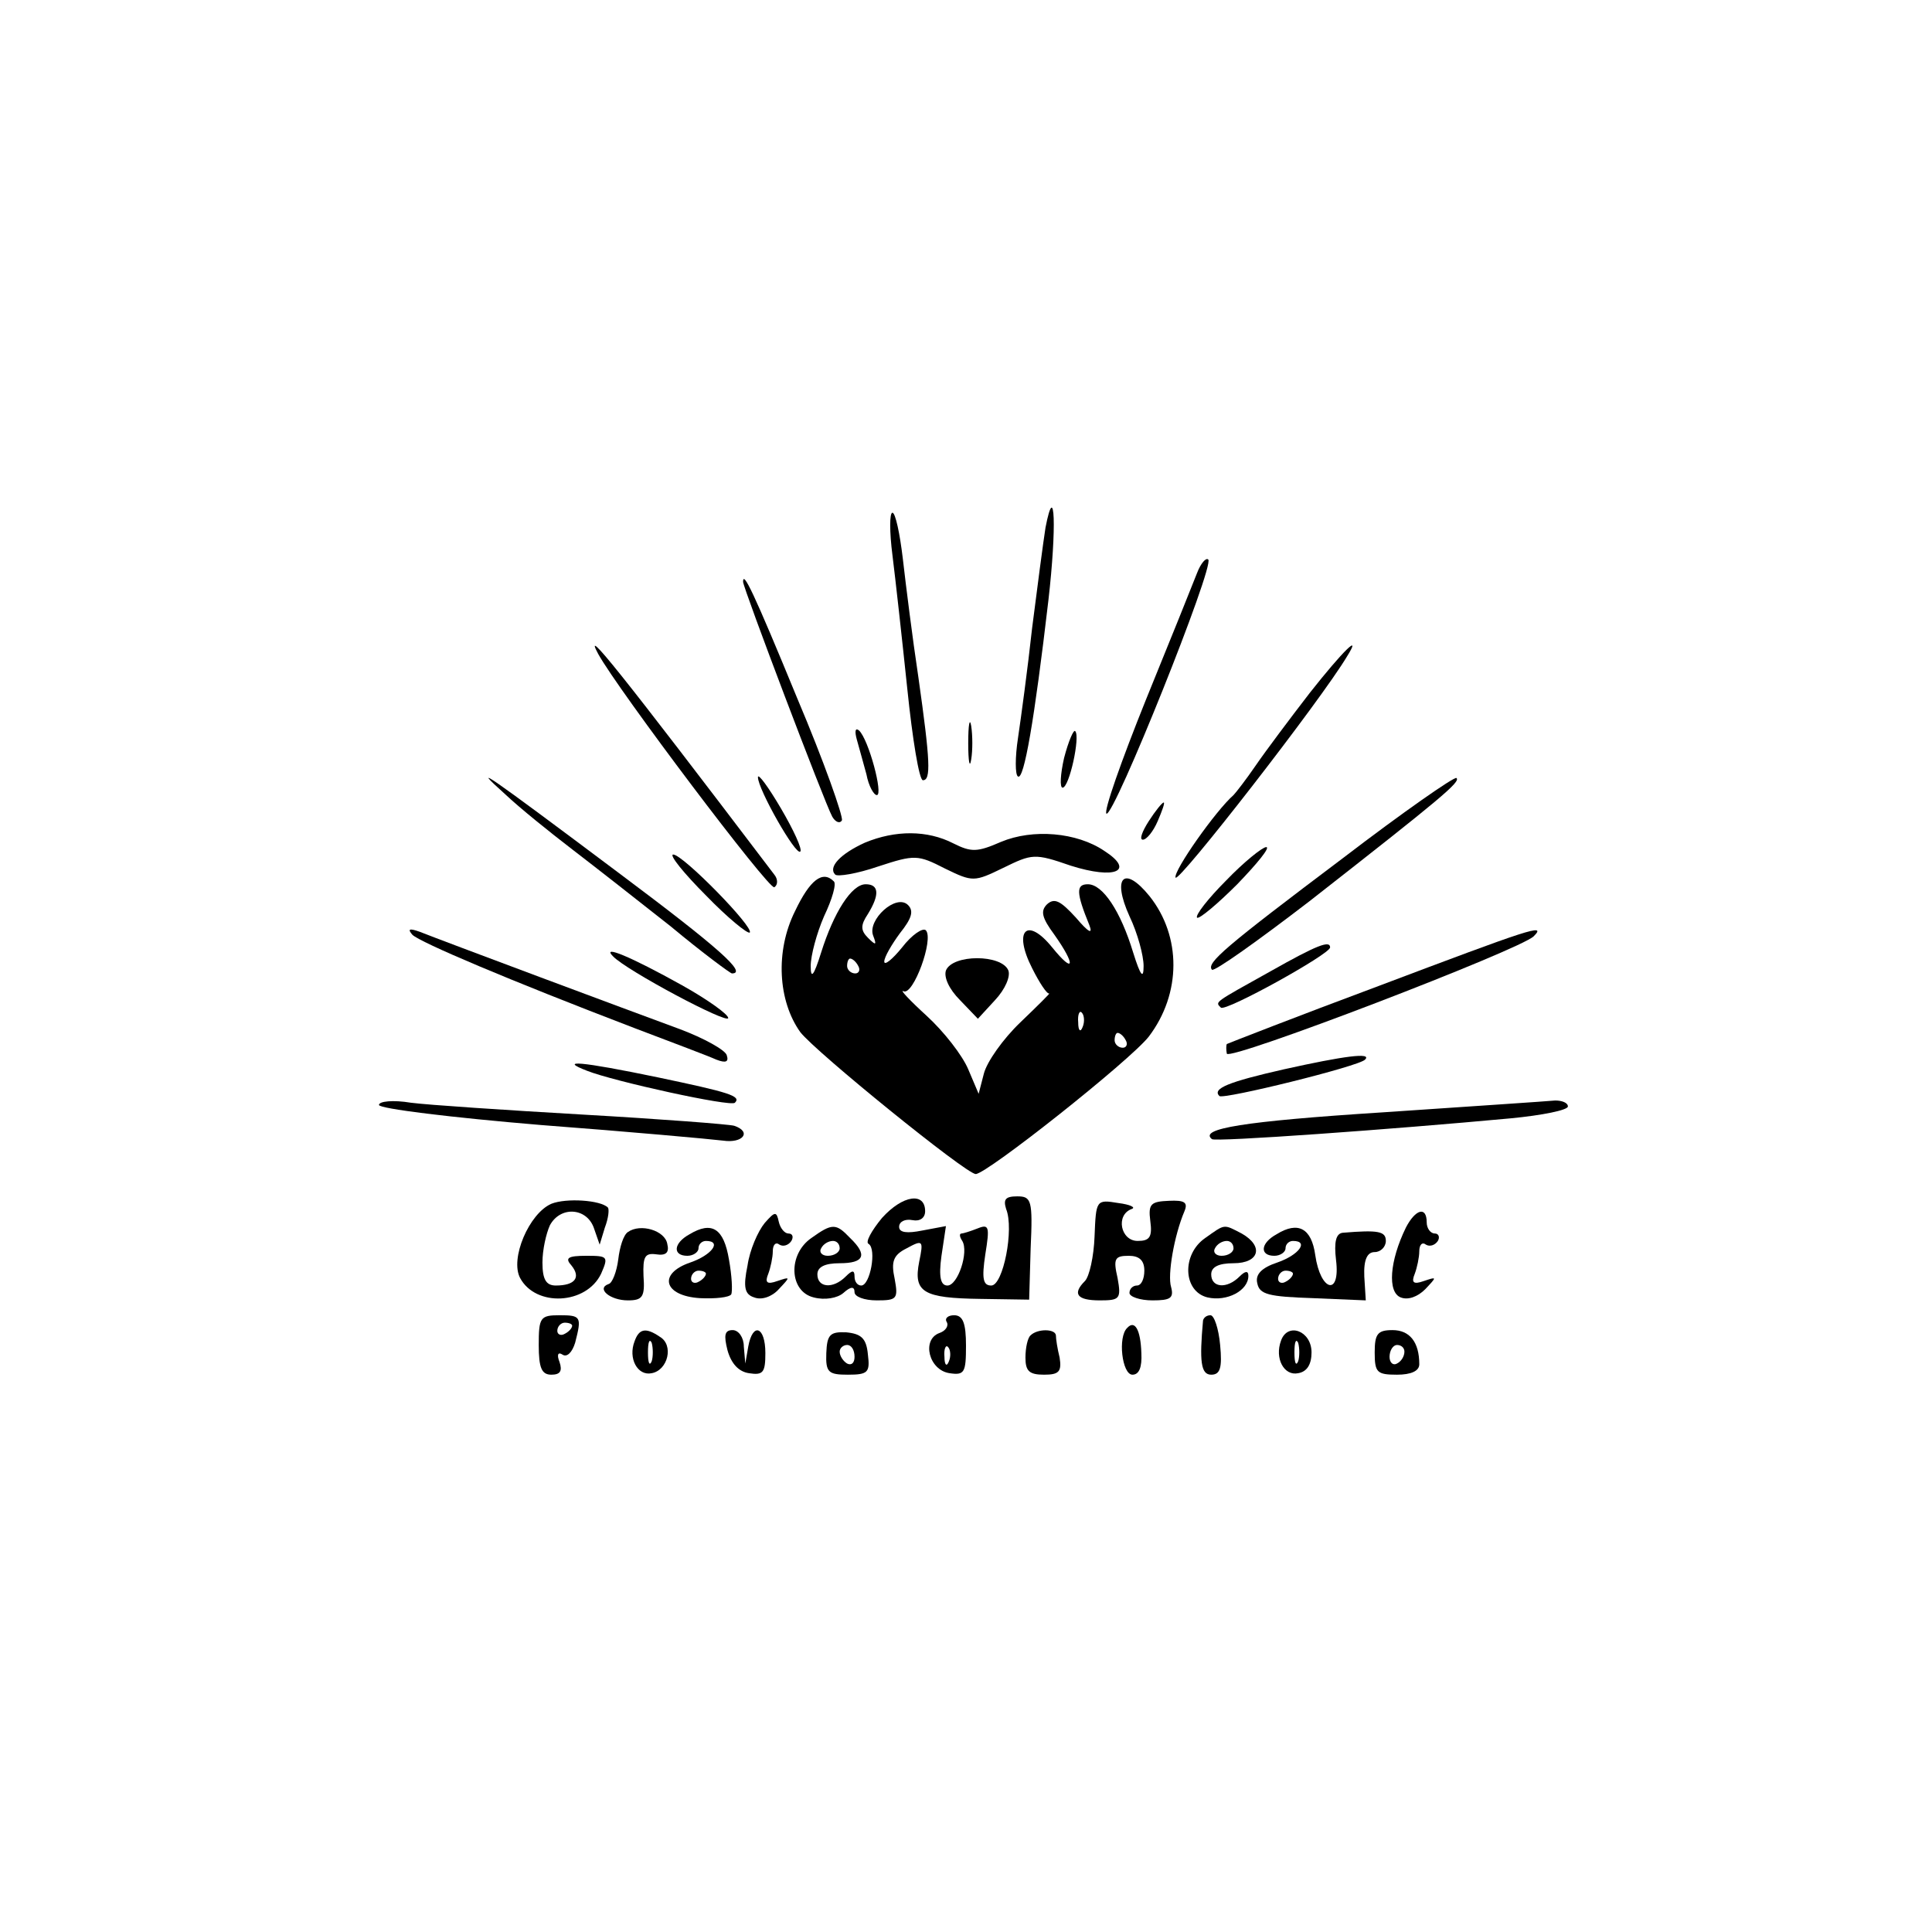 <?xml version="1.0" standalone="no"?>
<!DOCTYPE svg PUBLIC "-//W3C//DTD SVG 20010904//EN"
 "http://www.w3.org/TR/2001/REC-SVG-20010904/DTD/svg10.dtd">
<svg version="1.0" xmlns="http://www.w3.org/2000/svg"
 width="260pt" height="260pt" viewBox="0 0 260 260"
 preserveAspectRatio="xMidYMid meet">
<g transform="translate(0,260) scale(0.1,-0.1)"
fill="#000000" stroke="none">
<path d="M1407 1890 c-3 -19 -11 -80 -18 -135 -6 -55 -15 -121 -19 -148 -4
-26 -4 -50 0 -52 8 -5 22 75 41 238 11 96 9 164 -4 97z"/>
<path d="M1201 1853 c4 -32 13 -113 20 -180 7 -68 16 -123 21 -123 11 0 10 25
-6 138 -8 53 -17 125 -21 160 -4 34 -10 62 -14 62 -4 0 -4 -26 0 -57z"/>
<path d="M1611 1829 c-5 -13 -36 -90 -69 -171 -33 -82 -57 -150 -53 -153 10
-5 146 334 137 342 -3 3 -10 -5 -15 -18z"/>
<path d="M1000 1817 c0 -8 110 -298 120 -316 4 -7 10 -10 13 -5 2 5 -24 79
-60 164 -60 146 -73 172 -73 157z"/>
<path d="M805 1720 c27 -49 230 -318 237 -314 5 3 5 11 0 17 -211 278 -258
336 -237 297z"/>
<path d="M1763 1668 c-27 -35 -60 -79 -73 -98 -13 -19 -27 -37 -30 -40 -24
-21 -81 -102 -78 -111 3 -9 196 239 231 298 20 32 -5 8 -50 -49z"/>
<path d="M1303 1600 c0 -25 2 -35 4 -22 2 12 2 32 0 45 -2 12 -4 2 -4 -23z"/>
<path d="M1153 1605 c3 -11 9 -32 13 -47 3 -16 10 -28 14 -28 9 0 -11 75 -24
87 -5 4 -6 -1 -3 -12z"/>
<path d="M1432 1580 c-5 -22 -6 -40 -2 -40 9 0 24 69 17 76 -2 3 -9 -13 -15
-36z"/>
<path d="M680 1531 c19 -18 60 -51 90 -74 30 -23 90 -70 133 -104 42 -35 80
-63 82 -63 21 0 -17 34 -152 135 -180 135 -202 150 -153 106z"/>
<path d="M1020 1554 c0 -16 51 -106 57 -100 3 3 -9 29 -26 58 -17 29 -31 48
-31 42z"/>
<path d="M1807 1445 c-158 -119 -184 -141 -176 -150 3 -3 62 39 131 92 179
140 204 161 198 166 -3 2 -72 -46 -153 -108z"/>
<path d="M1546 1495 c-9 -14 -13 -25 -8 -25 5 0 14 11 20 25 6 14 10 25 8 25
-2 0 -11 -11 -20 -25z"/>
<path d="M1164 1466 c-33 -15 -50 -33 -40 -43 3 -3 29 1 58 11 49 16 53 16 90
-3 37 -18 39 -18 78 1 39 19 42 20 91 3 60 -19 87 -7 45 20 -37 25 -96 30
-139 12 -32 -14 -40 -14 -64 -2 -35 18 -78 18 -119 1z"/>
<path d="M1650 1415 c-24 -24 -42 -47 -39 -50 3 -2 27 18 54 45 27 28 45 50
39 50 -5 0 -30 -20 -54 -45z"/>
<path d="M950 1395 c29 -30 56 -52 59 -50 6 7 -90 105 -103 105 -6 0 14 -25
44 -55z"/>
<path d="M1070 1374 c-27 -54 -23 -121 7 -163 21 -27 222 -190 236 -191 15 0
208 153 233 185 44 58 44 135 1 189 -34 42 -51 26 -27 -27 11 -23 19 -53 19
-67 0 -18 -4 -14 -14 18 -17 56 -41 92 -61 92 -16 0 -16 -11 2 -55 5 -13 -1
-10 -18 10 -21 23 -29 27 -39 18 -9 -9 -7 -18 10 -41 29 -41 27 -54 -3 -17
-34 42 -53 23 -27 -28 10 -20 20 -35 23 -34 2 1 -15 -16 -39 -39 -23 -22 -45
-53 -49 -69 l-7 -27 -14 33 c-8 19 -33 51 -56 72 -23 21 -37 36 -31 33 13 -6
41 70 30 82 -4 4 -19 -6 -32 -23 -13 -16 -24 -25 -24 -19 0 6 10 23 21 38 16
20 19 30 11 38 -16 16 -55 -20 -47 -41 5 -13 4 -14 -7 -3 -10 10 -10 17 0 32
16 26 15 40 -3 40 -19 0 -43 -38 -60 -92 -10 -32 -14 -36 -14 -18 0 14 8 44
18 67 11 23 17 44 13 47 -15 15 -32 2 -52 -40z m85 -74 c3 -5 1 -10 -4 -10 -6
0 -11 5 -11 10 0 6 2 10 4 10 3 0 8 -4 11 -10z m302 -82 c-3 -8 -6 -5 -6 6 -1
11 2 17 5 13 3 -3 4 -12 1 -19z m58 -18 c3 -5 1 -10 -4 -10 -6 0 -11 5 -11 10
0 6 2 10 4 10 3 0 8 -4 11 -10z"/>
<path d="M555 1342 c10 -10 130 -61 300 -126 50 -19 98 -37 109 -42 13 -5 17
-3 14 6 -2 7 -31 23 -63 35 -68 25 -320 119 -350 131 -14 5 -17 4 -10 -4z"/>
<path d="M1855 1273 c-110 -41 -202 -77 -204 -78 -1 -2 -1 -8 0 -13 4 -10 395
140 413 158 18 18 -5 10 -209 -67z"/>
<path d="M1710 1293 c-77 -43 -75 -41 -67 -49 6 -6 147 72 147 81 0 10 -18 3
-80 -32z"/>
<path d="M825 1313 c18 -19 155 -92 155 -83 0 5 -28 25 -62 44 -70 39 -109 55
-93 39z"/>
<path d="M1273 1294 c-3 -9 4 -25 19 -40 l24 -25 23 25 c14 15 21 32 18 40 -9
22 -75 22 -84 0z"/>
<path d="M1728 1161 c-75 -17 -97 -26 -87 -36 5 -5 188 40 196 49 10 10 -28 5
-109 -13z"/>
<path d="M790 1159 c35 -14 194 -49 199 -43 9 9 -8 14 -103 34 -106 22 -135
24 -96 9z"/>
<path d="M510 1113 c0 -5 98 -17 218 -27 119 -9 229 -19 245 -21 27 -4 39 12
15 20 -7 2 -98 9 -203 15 -104 6 -209 13 -232 16 -24 4 -43 2 -43 -3z"/>
<path d="M1860 1103 c-187 -12 -247 -22 -229 -36 4 -4 241 13 402 28 42 4 77
11 77 16 0 5 -8 8 -17 8 -10 -1 -115 -8 -233 -16z"/>
<path d="M742 980 c-30 -13 -56 -74 -42 -100 21 -39 89 -36 109 6 10 23 9 24
-20 24 -25 0 -29 -3 -20 -13 13 -16 5 -27 -21 -27 -13 0 -18 8 -18 31 0 17 5
39 10 50 14 26 49 24 59 -3 l8 -23 7 23 c5 13 6 25 4 27 -10 10 -56 13 -76 5z"/>
<path d="M1187 961 c-14 -17 -23 -33 -18 -35 11 -7 2 -56 -10 -56 -5 0 -9 5
-9 12 0 9 -3 9 -12 0 -17 -17 -38 -15 -38 3 0 10 10 15 30 15 33 0 38 11 14
34 -19 20 -24 20 -52 0 -32 -22 -30 -72 3 -80 15 -4 32 -1 40 6 10 9 15 9 15
1 0 -6 13 -11 30 -11 27 0 29 2 24 29 -5 23 -2 32 16 41 22 12 23 11 17 -18
-8 -41 5 -49 83 -50 l65 -1 2 69 c3 65 1 70 -18 70 -16 0 -19 -4 -15 -17 11
-27 -4 -103 -20 -103 -11 0 -13 9 -8 42 6 37 5 41 -10 35 -10 -4 -20 -7 -22
-7 -3 0 -3 -4 1 -10 9 -15 -6 -60 -20 -60 -9 0 -12 11 -8 40 l6 40 -32 -6
c-20 -4 -31 -3 -31 5 0 7 8 11 18 9 10 -2 17 3 17 12 0 26 -30 22 -58 -9z
m-57 -41 c0 -5 -7 -10 -16 -10 -8 0 -12 5 -9 10 3 6 10 10 16 10 5 0 9 -4 9
-10z"/>
<path d="M1473 936 c-1 -27 -7 -54 -13 -60 -17 -17 -11 -26 20 -26 27 0 29 2
24 30 -6 26 -4 30 15 30 14 0 21 -6 21 -20 0 -11 -4 -20 -10 -20 -5 0 -10 -4
-10 -10 0 -5 14 -10 31 -10 24 0 29 3 25 18 -5 16 4 69 18 102 5 12 0 15 -21
14 -24 -1 -28 -4 -25 -27 3 -22 -1 -27 -17 -27 -23 0 -30 35 -8 43 6 2 -2 6
-18 8 -30 5 -30 4 -32 -45z"/>
<path d="M1029 954 c-9 -11 -20 -36 -23 -57 -6 -29 -4 -39 9 -43 10 -4 24 1
33 11 16 17 16 17 -2 11 -14 -5 -17 -2 -12 10 3 8 6 22 6 30 0 9 4 13 9 9 5
-3 12 -1 16 5 3 5 2 10 -4 10 -5 0 -11 7 -13 16 -3 14 -5 14 -19 -2z"/>
<path d="M1892 948 c-22 -45 -25 -87 -7 -94 10 -4 23 1 33 11 16 17 16 17 -2
11 -14 -5 -17 -2 -12 10 3 8 6 22 6 30 0 9 4 13 9 9 5 -3 12 -1 16 5 3 5 1 10
-4 10 -6 0 -11 7 -11 15 0 22 -15 18 -28 -7z"/>
<path d="M845 942 c-6 -4 -11 -20 -13 -37 -2 -16 -8 -32 -13 -33 -17 -6 2 -22
26 -22 20 0 23 5 21 33 -1 26 2 31 17 29 13 -2 18 2 15 14 -3 18 -36 28 -53
16z"/>
<path d="M928 939 c-22 -12 -23 -29 -3 -29 8 0 15 5 15 10 0 6 5 10 10 10 22
0 8 -19 -21 -29 -44 -15 -36 -45 13 -48 21 -1 39 1 42 5 2 4 1 25 -3 47 -7 42
-23 52 -53 34z m22 -53 c0 -3 -4 -8 -10 -11 -5 -3 -10 -1 -10 4 0 6 5 11 10
11 6 0 10 -2 10 -4z"/>
<path d="M1622 934 c-32 -22 -30 -72 3 -80 26 -6 55 9 55 29 0 7 -4 7 -12 -1
-17 -17 -38 -15 -38 3 0 10 10 15 30 15 35 0 41 23 11 40 -25 13 -22 13 -49
-6z m38 -14 c0 -5 -7 -10 -16 -10 -8 0 -12 5 -9 10 3 6 10 10 16 10 5 0 9 -4
9 -10z"/>
<path d="M1718 939 c-22 -12 -23 -29 -3 -29 8 0 15 5 15 10 0 6 5 10 10 10 22
0 8 -19 -21 -29 -21 -7 -30 -16 -27 -28 3 -15 15 -18 75 -20 l71 -3 -2 32 c-1
23 4 33 14 33 8 0 15 7 15 15 0 13 -10 15 -58 11 -9 -1 -12 -12 -9 -37 6 -49
-21 -42 -28 7 -5 36 -23 46 -52 28z m22 -53 c0 -3 -4 -8 -10 -11 -5 -3 -10 -1
-10 4 0 6 5 11 10 11 6 0 10 -2 10 -4z"/>
<path d="M725 790 c0 -31 4 -40 17 -40 12 0 15 5 11 17 -4 10 -2 14 4 10 6 -4
13 3 17 16 9 35 8 37 -21 37 -26 0 -28 -3 -28 -40z m45 26 c0 -3 -4 -8 -10
-11 -5 -3 -10 -1 -10 4 0 6 5 11 10 11 6 0 10 -2 10 -4z"/>
<path d="M1274 821 c3 -5 -1 -12 -10 -15 -24 -9 -14 -50 14 -54 20 -3 22 1 22
37 0 30 -4 41 -16 41 -8 0 -13 -4 -10 -9z m3 -53 c-3 -8 -6 -5 -6 6 -1 11 2
17 5 13 3 -3 4 -12 1 -19z"/>
<path d="M1619 823 c-5 -55 -3 -73 11 -73 12 0 15 9 12 40 -2 22 -8 40 -13 40
-5 0 -9 -3 -10 -7z"/>
<path d="M1517 813 c-13 -12 -7 -63 7 -63 9 0 13 10 12 29 -1 32 -9 45 -19 34z"/>
<path d="M854 795 c-9 -23 4 -47 23 -43 22 4 30 38 11 49 -19 13 -28 11 -34
-6z m23 -27 c-3 -7 -5 -2 -5 12 0 14 2 19 5 13 2 -7 2 -19 0 -25z"/>
<path d="M979 783 c5 -18 15 -29 29 -31 19 -3 22 1 22 27 0 36 -17 42 -23 9
l-4 -23 -2 23 c0 12 -7 22 -15 22 -11 0 -12 -7 -7 -27z"/>
<path d="M1112 779 c-1 -26 3 -29 29 -29 27 0 30 3 27 27 -2 22 -9 28 -29 30
-22 1 -26 -3 -27 -28z m38 -5 c0 -8 -4 -12 -10 -9 -5 3 -10 10 -10 16 0 5 5 9
10 9 6 0 10 -7 10 -16z"/>
<path d="M1387 803 c-4 -3 -7 -17 -7 -30 0 -18 5 -23 25 -23 20 0 24 4 21 23
-3 12 -5 25 -5 30 -1 9 -25 9 -34 0z"/>
<path d="M1724 796 c-9 -24 4 -48 23 -44 12 2 18 12 18 28 0 29 -32 41 -41 16z
m23 -28 c-3 -7 -5 -2 -5 12 0 14 2 19 5 13 2 -7 2 -19 0 -25z"/>
<path d="M1850 780 c0 -27 3 -30 30 -30 19 0 30 5 30 14 0 30 -13 46 -36 46
-20 0 -24 -5 -24 -30z m40 1 c0 -6 -4 -13 -10 -16 -5 -3 -10 1 -10 9 0 9 5 16
10 16 6 0 10 -4 10 -9z"/>
</g>
</svg>
